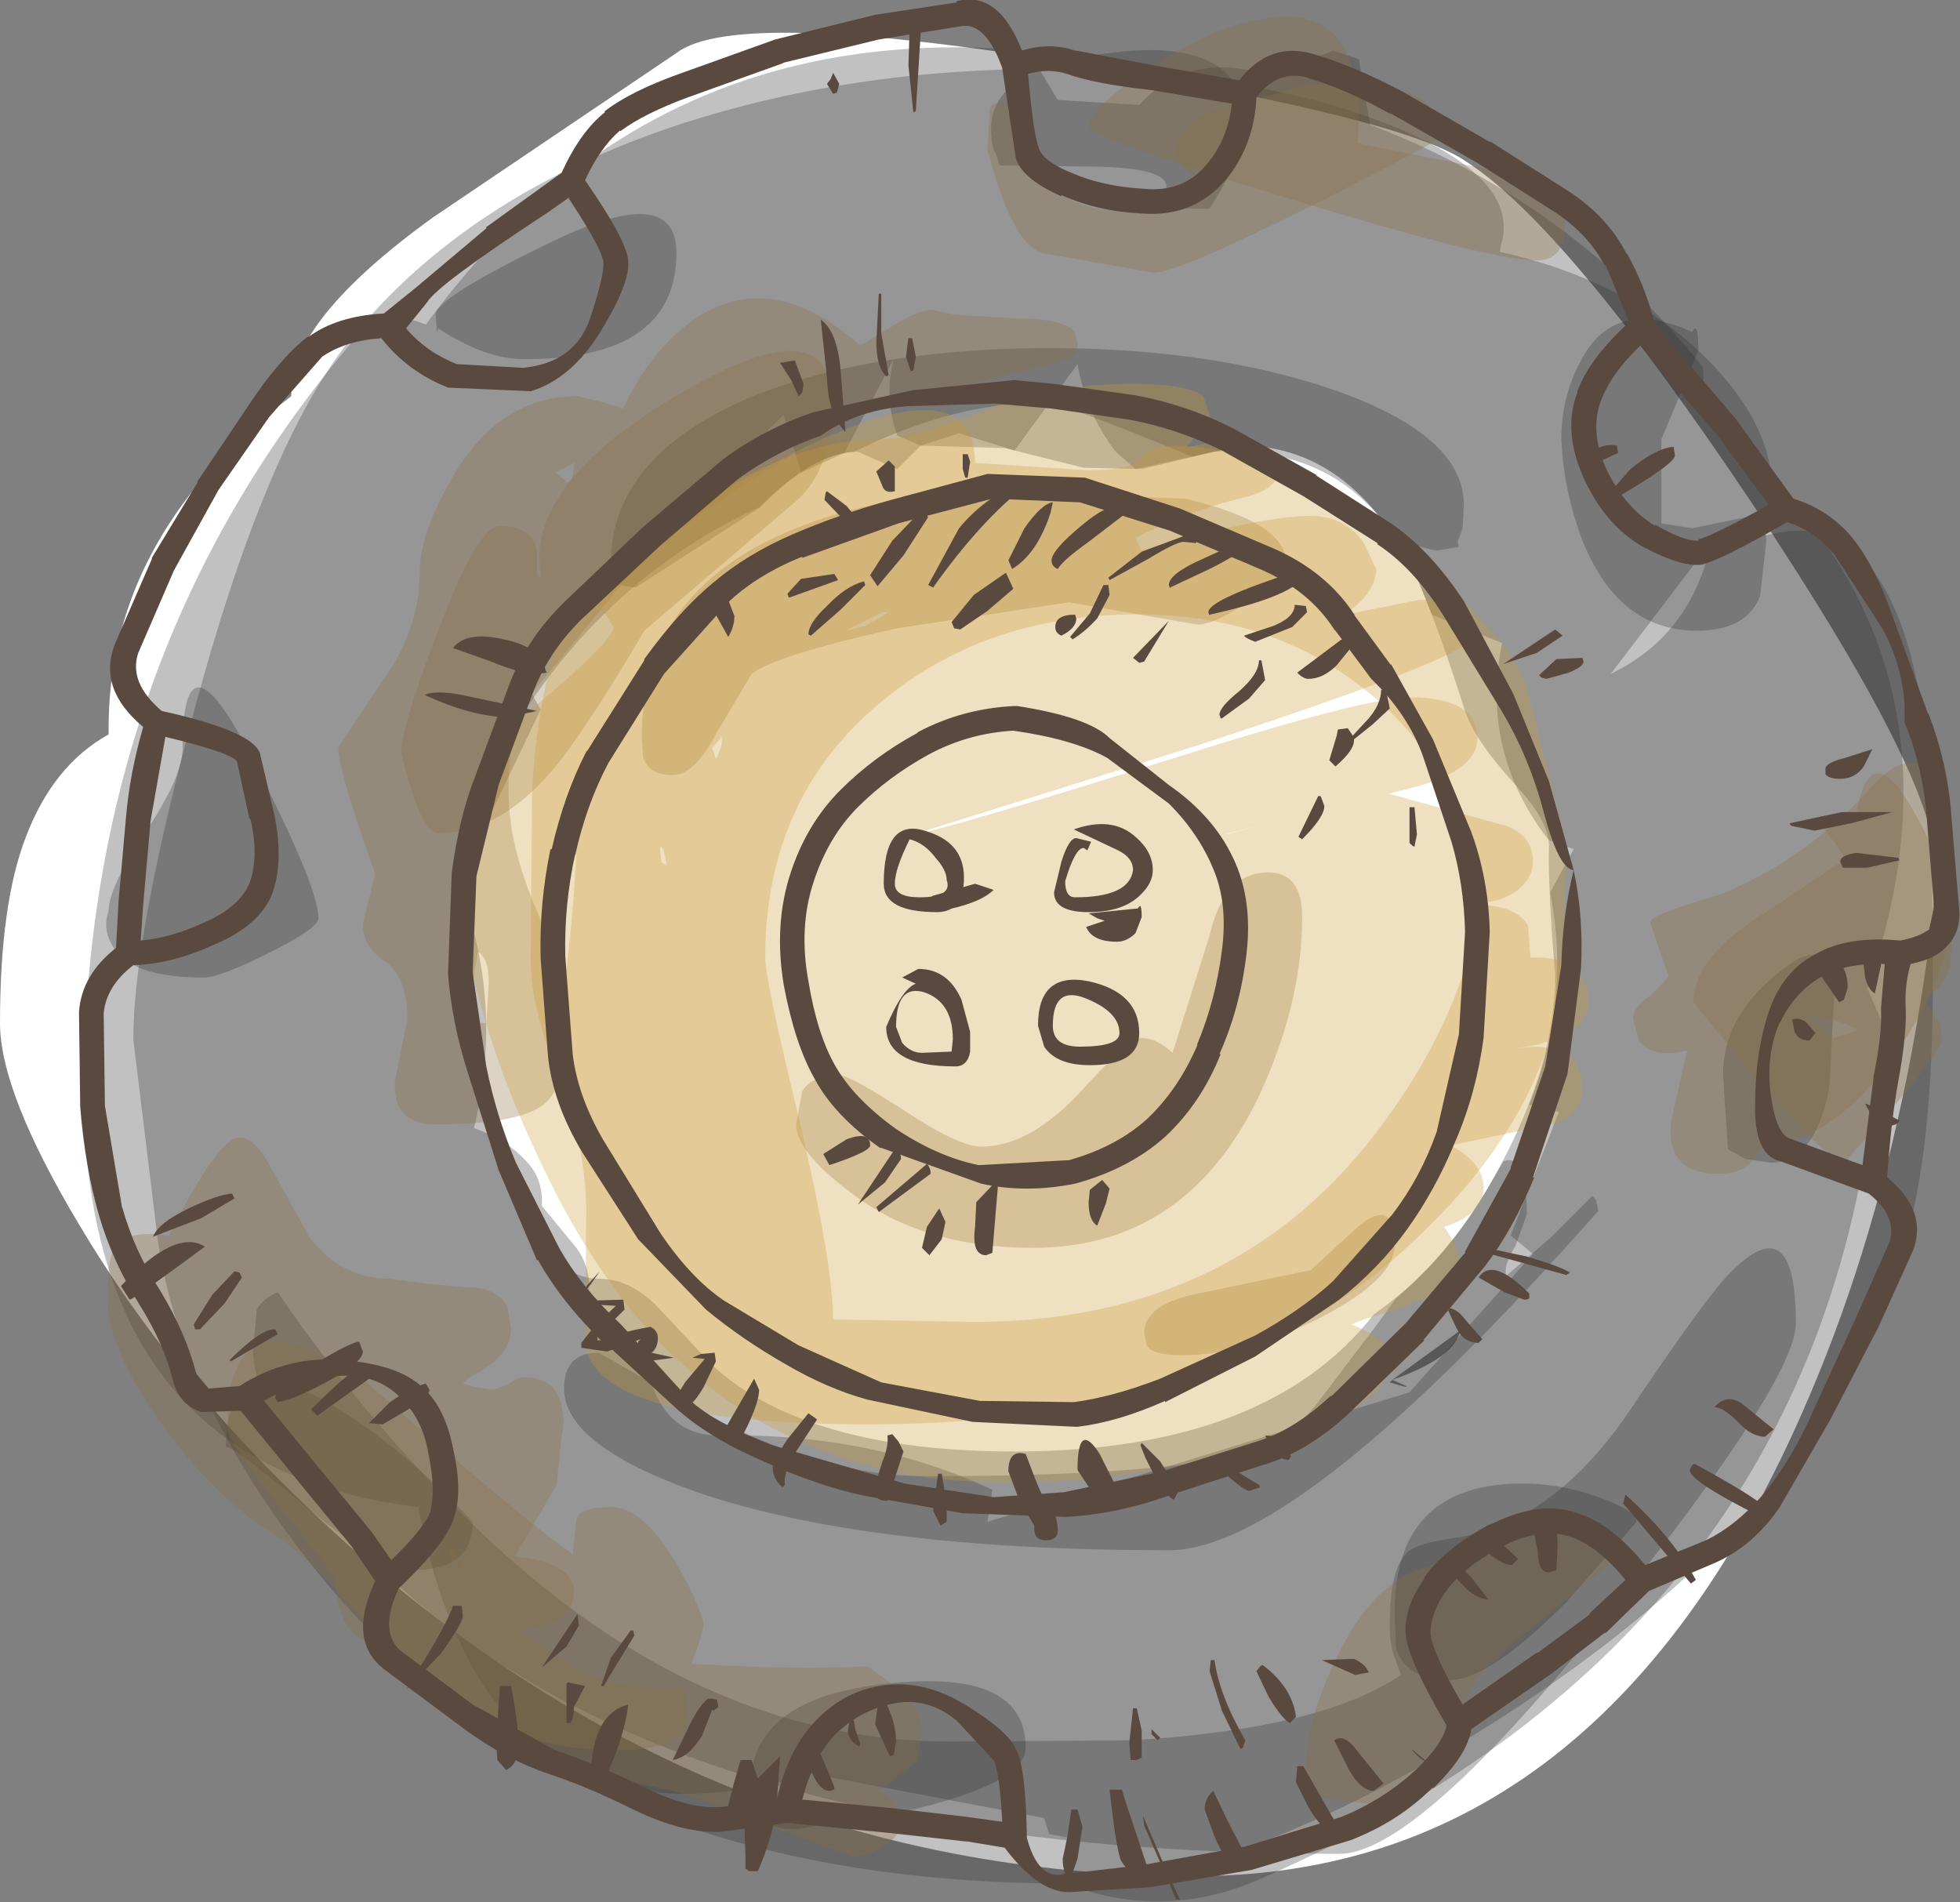 <?xml version="1.0" encoding="UTF-8" standalone="no"?>
<svg xmlns:xlink="http://www.w3.org/1999/xlink" height="77.05px" width="79.4px" xmlns="http://www.w3.org/2000/svg">
  <rect width="100%" height="100%" fill="#808080" stroke="none"/>
  <g transform="matrix(1.0, 0.0, 0.0, 1.0, 41.25, 38.3)">
    <path d="M18.15 -31.75 Q22.2 -29.15 29.7 -17.95 37.15 -6.8 37.15 -3.3 37.15 -0.85 36.2 4.3 34.75 11.95 32.05 18.25 23.8 37.7 7.15 37.7 -13.15 37.7 -28.7 22.85 -34.4 17.45 -38.05 11.3 -41.25 5.95 -41.25 3.15 -41.25 -1.7 -40.2 -4.4 -39.1 -7.3 -36.85 -8.55 L-36.85 -8.8 Q-36.85 -16.0 -30.55 -21.4 L-29.45 -22.25 -29.45 -22.4 Q-29.45 -25.35 -23.7 -29.5 L-13.85 -36.15 Q-11.45 -38.0 2.45 -35.7 15.65 -33.5 18.15 -31.75 M15.15 17.6 Q17.7 16.7 17.9 15.6 L15.15 17.6 15.05 17.7 Q16.35 18.1 15.15 17.6" fill="#ffffff" fill-rule="evenodd" stroke="none"/>
    <path d="M19.5 -28.1 Q24.9 -26.9 28.1 -23.55 31.4 -20.1 30.25 -16.6 35.3 -18.0 36.65 -9.35 37.05 -6.8 37.05 1.5 37.05 7.2 36.25 10.8 35.0 16.3 31.5 20.8 26.4 27.3 17.35 32.65 8.2 38.0 2.0 38.0 -18.5 38.0 -28.7 25.0 -33.85 18.5 -34.85 12.0 L-35.85 3.8 Q-35.85 -0.35 -33.4 -9.45 -30.5 -20.25 -27.1 -24.5 -22.35 -30.4 -13.75 -33.25 -6.4 -35.65 2.2 -35.5 9.95 -35.3 15.15 -33.2 20.4 -31.05 19.55 -28.35 L19.5 -28.1 M5.0 -19.3 L2.65 -19.35 -0.55 -20.15 -3.95 -20.25 -4.9 -19.3 -6.5 -20.0 Q-8.25 -20.0 -10.5 -17.75 -15.75 -15.35 -19.3 -10.5 -22.6 -6.0 -22.6 -2.35 -22.6 1.3 -21.5 6.25 -19.85 13.5 -17.0 13.5 -15.75 13.5 -14.65 14.6 L-12.4 17.0 Q-8.6 20.5 -0.15 20.5 10.05 20.5 14.4 14.95 17.05 13.1 18.95 9.95 21.75 5.2 21.75 1.2 21.45 -2.4 21.5 -4.05 21.5 -5.05 20.1 -6.55 18.5 -8.3 18.1 -9.5 16.55 -14.35 15.65 -15.85 13.15 -20.25 9.0 -20.25 L5.0 -19.3" fill="#333333" fill-opacity="0.302" fill-rule="evenodd" stroke="none"/>
    <path d="M-9.0 35.8 Q-10.35 35.8 -10.75 35.05 L-10.85 34.1 Q-10.85 30.45 -5.25 29.9 0.3 29.3 0.3 32.5 0.3 33.9 -4.25 35.0 L-9.0 35.8" fill="#333333" fill-opacity="0.302" fill-rule="evenodd" stroke="none"/>
    <path d="M25.05 23.35 L22.25 26.55 Q19.1 29.75 17.5 29.75 15.7 29.75 15.3 28.45 L15.25 27.0 Q15.25 21.95 20.15 21.8 21.85 21.75 23.5 22.35 25.05 22.9 25.05 23.35" fill="#333333" fill-opacity="0.302" fill-rule="evenodd" stroke="none"/>
    <path d="M33.05 2.1 L32.85 5.8 Q32.25 8.8 30.5 8.8 L29.45 8.65 28.75 8.25 28.55 5.25 Q28.55 2.9 30.8 1.1 33.05 -0.75 33.05 2.1" fill="#333333" fill-opacity="0.302" fill-rule="evenodd" stroke="none"/>
    <path d="M26.05 -20.5 L26.05 -17.1 27.3 -16.9 29.5 -17.35 30.1 -17.2 Q30.3 -17.15 30.3 -16.35 L30.05 -14.15 Q29.5 -12.75 27.5 -12.75 24.25 -12.75 22.8 -16.55 22.1 -18.45 22.0 -20.5 22.0 -22.25 22.8 -23.7 24.15 -26.3 27.3 -24.85 27.55 -25.35 27.55 -24.1 L26.05 -20.5" fill="#333333" fill-opacity="0.302" fill-rule="evenodd" stroke="none"/>
    <path d="M9.25 -33.05 Q9.25 -32.25 7.75 -29.85 L6.6 -29.85 Q6.0 -29.95 6.0 -30.75 6.0 -31.5 3.1 -31.55 L-0.75 -31.6 -0.9 -32.05 Q-1.1 -32.35 -1.1 -33.1 -1.1 -35.65 4.1 -36.2 9.25 -36.75 9.25 -33.05" fill="#333333" fill-opacity="0.302" fill-rule="evenodd" stroke="none"/>
    <path d="M-13.85 -28.05 Q-13.85 -23.75 -20.0 -23.75 -21.6 -23.75 -23.5 -25.0 L-23.55 -24.8 -23.6 -25.55 Q-23.6 -26.25 -18.7 -28.6 -13.85 -30.9 -13.85 -28.05" fill="#333333" fill-opacity="0.302" fill-rule="evenodd" stroke="none"/>
    <path d="M-28.35 -1.1 Q-28.35 -0.7 -30.35 0.3 -32.35 1.3 -33.0 1.3 -36.0 1.3 -36.7 0.0 -37.1 -0.65 -36.85 -1.4 -36.85 -2.35 -35.35 -4.6 -33.85 -6.85 -33.85 -8.0 -33.85 -13.05 -31.1 -7.7 -28.35 -2.4 -28.35 -1.1" fill="#333333" fill-opacity="0.302" fill-rule="evenodd" stroke="none"/>
    <path d="M-24.5 25.3 Q-25.8 25.3 -29.15 22.5 -32.1 20.05 -32.1 20.35 -32.1 15.75 -27.1 19.05 -24.6 20.7 -22.1 23.35 -22.1 25.3 -24.5 25.3" fill="#333333" fill-opacity="0.302" fill-rule="evenodd" stroke="none"/>
    <path d="M23.25 10.15 L23.4 10.3 23.5 10.75 Q11.35 24.5 6.1 24.5 -6.15 24.5 -13.0 22.15 -18.4 20.25 -18.4 17.95 -18.4 16.5 -17.0 16.5 L-12.6 19.0 Q-7.9 21.5 -3.75 21.5 7.35 21.5 10.15 20.2 11.35 19.6 12.3 18.3 L14.5 15.4 15.3 14.3 Q17.4 12.55 18.95 9.95 L19.65 8.75 Q20.6 8.35 20.6 10.9 L20.15 12.15 Q19.7 12.9 19.75 13.25 L19.75 13.4 21.55 11.85 23.25 10.15" fill="#333333" fill-opacity="0.302" fill-rule="evenodd" stroke="none"/>
    <path d="M31.5 15.3 Q31.5 17.6 24.0 27.0 16.15 36.8 13.0 36.8 -11.15 36.8 -23.25 27.5 -27.3 24.35 -29.45 20.6 -31.0 17.9 -31.0 16.35 L-30.9 15.35 -30.85 14.75 Q-30.6 14.3 -30.0 14.05 -26.45 19.25 -21.9 23.65 -12.95 32.25 -2.75 32.25 L4.55 32.2 Q12.3 31.75 15.5 29.55 L15.2 28.7 Q15.05 28.3 15.05 27.5 15.05 25.25 15.75 24.6 16.15 24.2 17.7 24.0 21.7 23.4 24.8 18.8 27.85 14.25 28.85 13.25 31.5 10.55 31.5 15.3" fill="#333333" fill-opacity="0.302" fill-rule="evenodd" stroke="none"/>
    <path d="M15.25 -16.5 Q12.8 -20.25 9.0 -20.25 L7.05 -19.8 Q1.75 -22.0 1.05 -22.0 -2.6 -22.0 -6.65 -20.0 -8.35 -19.9 -10.45 -17.75 L-15.5 -14.5 -16.2 -14.6 Q-16.5 -14.7 -16.5 -15.5 -16.5 -19.7 -11.1 -22.1 -6.4 -24.1 0.8 -24.2 7.6 -24.25 12.65 -22.55 18.05 -20.7 18.05 -17.85 L18.0 -16.9 17.8 -16.35 17.85 -16.15 17.0 -16.0 Q16.65 -16.0 15.25 -16.5" fill="#333333" fill-opacity="0.302" fill-rule="evenodd" stroke="none"/>
    <path d="M4.9 -34.05 Q6.7 -36.0 9.35 -35.45 L10.3 -35.25 12.75 -36.25 13.8 -35.9 14.25 -33.25 Q22.45 -30.1 27.75 -23.4 L27.75 -21.4 Q39.3 -12.35 34.4 1.75 L35.2 3.6 34.8 4.7 Q32.75 27.75 9.95 37.75 5.9 39.6 1.8 37.95 L2.1 36.15 1.25 36.0 1.05 35.35 -8.4 33.55 Q-21.55 37.45 -24.3 22.75 -38.3 21.1 -37.85 4.65 -37.4 -12.25 -26.9 -24.55 -25.75 -25.9 -24.0 -25.15 -14.9 -37.6 0.4 -36.25 L1.6 -34.25 4.9 -34.05 M16.75 -13.4 L16.2 -14.8 Q13.75 -20.35 7.9 -20.0 L4.75 -19.3 3.95 -20.0 Q2.75 -21.55 2.4 -23.55 L-0.15 -20.05 -2.4 -20.75 -3.95 -20.25 -4.9 -20.65 Q-5.45 -22.25 -5.05 -23.75 L-7.05 -19.95 -8.8 -19.15 -9.5 -21.5 -20.2 -11.1 -19.35 -9.55 -22.7 -2.55 Q-20.8 2.3 -22.05 7.4 -20.6 7.9 -19.75 8.95 -19.25 9.6 -19.3 10.55 L-17.9 12.25 Q-17.15 13.3 -17.5 14.5 -15.5 15.3 -15.0 17.25 -14.35 19.9 -12.05 19.85 -5.95 19.75 -1.05 22.05 L-1.25 23.35 15.85 18.1 20.85 12.5 19.95 11.75 21.9 6.75 20.7 6.45 Q22.4 2.25 21.55 -2.15 L22.5 -3.9 21.5 -4.25 Q18.7 -7.85 19.6 -12.25 L16.75 -13.4 M28.0 -16.25 L24.0 -11.0 Q26.9 -12.4 27.85 -15.5 L28.0 -16.25" fill="#333333" fill-opacity="0.302" fill-rule="evenodd" stroke="none"/>
    <path d="M-25.0 -7.8 Q-25.0 -8.85 -23.5 -12.75 -21.9 -17.0 -21.0 -17.0 -19.75 -17.0 -19.5 -16.05 L-19.5 -15.0 -19.4 -14.9 Q-19.3 -14.95 -19.35 -15.1 L-19.4 -15.7 Q-19.4 -19.1 -13.45 -22.5 -7.55 -25.9 -7.55 -22.0 -7.55 -19.25 -9.0 -18.0 L-15.15 -12.75 Q-16.75 -10.0 -18.1 -8.1 -20.6 -4.55 -23.5 -4.55 -24.2 -4.55 -25.0 -7.8" fill="#8d6d3f" fill-opacity="0.302" fill-rule="evenodd" stroke="none"/>
    <path d="M2.4 -24.4 Q2.4 -23.75 1.6 -23.6 L-2.3 -22.65 -4.8 -21.85 -5.95 -21.75 Q-13.9 -17.35 -16.25 -14.4 L-19.8 -10.1 Q-20.65 -8.85 -20.65 -6.25 -20.65 -4.05 -19.5 -1.4 -18.4 1.3 -18.4 4.05 -18.4 5.85 -19.3 6.5 -20.4 7.25 -23.6 7.25 -25.35 7.25 -25.25 5.5 L-24.75 3.0 Q-24.75 1.25 -25.65 0.65 -26.55 0.05 -26.55 -0.85 L-26.3 -1.9 -26.05 -2.9 Q-27.55 -7.1 -27.55 -8.0 L-25.9 -10.5 Q-24.25 -12.7 -24.25 -15.1 -24.25 -16.7 -22.9 -19.0 -21.0 -22.25 -17.85 -22.25 L-16.8 -22.0 -16.0 -21.75 Q-14.95 -24.05 -13.15 -25.35 -10.0 -27.5 -6.4 -24.3 L-5.0 -25.15 Q-4.0 -25.75 -3.5 -25.75 L-2.55 -25.55 -0.1 -25.4 Q1.75 -25.4 2.25 -24.9 L2.4 -24.4 M-18.75 -19.15 L-18.25 -18.75 Q-18.0 -18.85 -18.0 -19.5 L-18.0 -19.55 -18.75 -19.15 M-21.9 0.25 L-22.15 1.9 -22.05 3.1 -21.55 3.15 -21.45 1.5 Q-21.45 0.5 -21.9 0.25" fill="#8d6d3f" fill-opacity="0.302" fill-rule="evenodd" stroke="none"/>
    <path d="M28.4 -2.05 Q31.9 -3.45 34.65 -6.5 36.6 -8.6 37.45 -5.8 37.9 -4.25 37.9 -2.15 37.9 1.1 35.45 4.5 32.95 8.0 30.35 8.0 L29.8 8.65 Q29.35 9.25 28.35 9.25 26.2 9.25 26.45 7.1 L27.1 4.25 Q25.7 4.6 25.15 3.85 L24.9 2.95 Q24.9 2.5 25.65 2.0 L26.35 1.25 26.0 0.25 25.6 -0.95 Q25.6 -1.25 28.4 -2.05" fill="#8d6d3f" fill-opacity="0.302" fill-rule="evenodd" stroke="none"/>
    <path d="M33.5 -3.5 L33.15 -4.05 32.5 -4.9 32.5 -5.25 33.9 -5.0 Q34.4 -8.6 36.15 -5.65 37.85 -2.75 37.85 -0.5 L37.75 0.8 Q37.5 1.9 36.6 2.1 L37.35 3.15 37.4 3.9 Q37.4 4.4 33.5 8.75 32.8 8.75 30.0 5.55 L27.35 2.3 Q27.35 0.4 30.45 -1.45 L33.5 -3.5 M33.0 3.75 L33.85 3.5 34.0 3.4 Q33.0 2.9 31.9 2.85 L33.0 3.75" fill="#8d6d3f" fill-opacity="0.302" fill-rule="evenodd" stroke="none"/>
    <path d="M-22.4 25.5 L-23.05 24.7 -23.05 24.4 -22.9 24.4 -22.4 25.5" fill="#8d6d3f" fill-opacity="0.302" fill-rule="evenodd" stroke="none"/>
    <path d="M-18.7 21.85 L-20.3 24.6 -20.4 24.75 Q-18.0 25.0 -18.0 26.2 -18.0 27.5 -20.25 27.75 L-17.9 29.3 Q-16.1 30.25 -13.5 30.1 L-13.4 31.2 Q-13.4 32.6 -16.25 32.6 -21.25 32.6 -24.75 29.2 L-27.4 26.35 Q-28.95 24.65 -30.15 23.85 -32.65 22.3 -34.8 19.25 -36.9 16.25 -36.9 14.35 -36.9 12.65 -36.6 12.25 -36.15 11.5 -34.4 11.75 -32.7 8.35 -31.8 7.85 -31.1 7.5 -30.3 8.95 L-28.7 11.85 Q-27.4 13.5 -25.5 13.5 L-23.95 13.7 -22.35 13.85 Q-21.1 13.85 -20.7 14.65 L-20.55 15.5 Q-20.55 16.7 -22.25 17.5 L-22.5 17.75 -21.95 17.9 -21.25 18.0 -20.6 17.75 Q-20.3 17.5 -20.0 17.5 -18.75 17.5 -18.5 18.65 -18.35 19.25 -18.5 19.9 L-18.7 21.85" fill="#8d6d3f" fill-opacity="0.302" fill-rule="evenodd" stroke="none"/>
    <path d="M-17.9 23.25 Q-17.75 22.75 -16.5 22.75 -15.2 22.75 -13.85 25.05 -13.15 26.2 -12.75 27.4 -12.75 27.9 -13.25 29.1 -9.0 29.35 -6.1 29.2 L-5.0 30.0 Q-3.9 30.85 -3.9 31.9 L-4.1 33.05 -5.65 34.25 Q-4.9 34.45 -4.75 35.5 -4.75 36.05 -5.45 36.5 -6.1 36.9 -6.75 36.9 L-10.0 35.7 Q-13.1 34.45 -14.0 34.25 L-18.7 33.25 Q-21.05 32.65 -21.5 32.1 -23.7 29.35 -26.25 28.3 -27.65 27.75 -27.65 25.6 L-29.85 22.8 Q-32.05 20.1 -32.05 19.5 -32.05 13.7 -26.4 17.7 -19.85 23.45 -18.05 24.65 L-17.9 23.25" fill="#8d6d3f" fill-opacity="0.302" fill-rule="evenodd" stroke="none"/>
    <path d="M23.85 24.25 L24.1 24.95 21.6 27.0 Q18.95 29.1 18.4 30.0 L17.15 32.65 Q15.95 34.85 14.75 34.85 L12.1 34.5 Q11.65 34.2 11.65 33.35 11.65 31.35 13.0 28.65 14.8 25.0 17.75 25.0 L19.35 24.25 Q21.1 23.5 22.0 23.5 23.35 23.5 23.85 24.25" fill="#8d6d3f" fill-opacity="0.302" fill-rule="evenodd" stroke="none"/>
    <path d="M1.25 -28.0 Q-0.15 -28.0 -1.25 -32.25 L-1.15 -33.9 Q-1.1 -34.15 -0.5 -34.15 0.65 -34.15 0.15 -32.65 L2.0 -30.3 Q2.75 -29.75 4.8 -29.75 5.35 -29.75 6.25 -30.3 L7.25 -31.0 Q6.4 -31.8 6.4 -32.2 6.4 -33.2 8.0 -33.85 L11.5 -34.8 Q17.1 -35.4 17.1 -32.75 17.1 -32.6 11.85 -29.95 6.45 -27.25 5.5 -27.25 L1.25 -28.0" fill="#8d6d3f" fill-opacity="0.302" fill-rule="evenodd" stroke="none"/>
    <path d="M20.5 -31.15 Q22.15 -30.7 22.15 -29.2 22.15 -27.75 21.0 -27.75 19.15 -27.75 11.0 -30.25 2.85 -32.7 2.85 -33.2 2.85 -33.75 4.65 -35.1 6.65 -36.55 8.6 -37.2 14.25 -39.1 13.75 -32.5 L20.5 -31.15" fill="#8d6d3f" fill-opacity="0.302" fill-rule="evenodd" stroke="none"/>
    <path d="M9.5 -14.1 Q8.05 -13.0 7.25 -13.0 L2.05 -13.9 -4.9 -12.85 Q-9.85 -11.75 -10.8 -11.0 L-12.2 -8.65 Q-13.1 -6.9 -14.0 -6.9 -15.0 -6.9 -15.2 -7.65 L-15.25 -8.45 Q-15.25 -17.05 -2.2 -18.45 L6.75 -18.1 Q10.85 -17.15 10.85 -15.5 10.85 -15.1 9.5 -14.1" fill="#8d6d3f" fill-opacity="0.302" fill-rule="evenodd" stroke="none"/>
    <path d="M12.3 15.05 Q9.25 16.6 6.6 16.6 5.45 16.6 5.2 16.2 L5.1 15.7 Q5.1 14.6 7.05 14.15 L11.85 13.15 13.75 11.4 Q15.25 10.15 15.25 12.15 15.25 13.5 12.3 15.05" fill="#8d6d3f" fill-opacity="0.302" fill-rule="evenodd" stroke="none"/>
    <path d="M11.5 -1.15 Q11.5 2.35 9.75 6.1 6.8 12.25 0.6 12.25 -3.9 12.25 -6.8 10.0 -9.0 8.35 -9.0 7.25 L-8.75 5.9 Q-8.35 5.25 -7.25 5.25 -6.85 5.25 -4.6 6.7 -2.4 8.15 -1.5 8.15 0.45 8.15 2.5 5.95 4.5 3.75 5.0 3.75 5.6 3.75 6.25 4.35 L7.75 -0.4 Q8.3 -2.8 9.9 -2.95 11.5 -3.1 11.5 -1.15" fill="#8d6d3f" fill-opacity="0.302" fill-rule="evenodd" stroke="none"/>
    <path d="M14.0 -16.3 L14.5 -15.25 Q14.5 -14.35 13.35 -13.5 L13.25 -13.4 16.25 -14.0 Q18.3 -14.0 18.25 -12.4 18.25 -11.7 7.25 -8.1 L-4.55 -4.4 Q-2.4 -4.85 6.5 -7.65 14.1 -10.05 15.85 -10.05 18.6 -10.05 18.6 -8.4 18.6 -6.95 15.4 -6.25 L15.0 -6.15 19.75 -4.85 Q20.85 -4.45 20.85 -3.4 20.85 -2.8 20.3 -2.3 19.6 -1.7 18.5 -1.75 L18.25 -1.65 Q20.15 -1.7 20.65 -0.8 L20.75 0.5 Q22.0 0.4 22.65 1.1 23.1 1.6 23.1 2.3 23.1 3.95 19.4 4.25 L20.85 4.1 Q22.85 4.1 22.85 5.8 22.85 7.1 21.1 7.35 L17.5 8.1 Q18.85 8.8 18.85 9.8 18.85 10.9 17.25 11.4 17.85 12.25 17.85 12.7 17.85 13.45 17.3 13.85 16.55 14.4 14.0 15.15 L13.5 15.35 Q14.6 15.8 14.85 16.25 L15.0 17.0 Q15.0 18.7 9.85 20.25 4.8 21.75 -0.6 21.75 -13.0 21.75 -19.0 9.5 -22.65 2.15 -22.65 -3.65 -22.65 -7.1 -19.5 -9.75 -16.4 -12.35 -16.4 -12.9 L-16.7 -13.4 Q-17.0 -13.6 -17.0 -13.95 -17.0 -15.25 -13.2 -17.75 -9.0 -20.5 -5.65 -20.5 -4.2 -20.5 -1.55 -21.6 1.1 -22.75 4.6 -22.75 6.85 -22.75 7.5 -22.25 L7.75 -21.5 Q7.75 -21.15 6.75 -20.15 10.5 -21.1 10.5 -19.15 10.5 -18.5 9.15 -18.15 6.7 -17.55 4.75 -16.5 L5.0 -16.0 Q9.8 -17.4 11.85 -17.4 13.25 -17.4 14.0 -16.3 M8.6 -4.55 L8.35 -4.5 9.9 -4.9 8.6 -4.55 M-5.25 -13.5 L-5.5 -13.5 -7.0 -12.75 -6.2 -12.95 -5.25 -13.5 M-19.05 -0.15 L-18.5 2.25 Q-18.1 -0.05 -17.9 -3.75 L-19.05 -0.15 M-3.5 18.5 L-3.55 18.4 -4.9 18.6 -3.5 18.5" fill="#cc9933" fill-opacity="0.302" fill-rule="evenodd" stroke="none"/>
    <path d="M5.0 -19.75 Q5.35 -20.25 6.35 -20.25 10.05 -20.25 15.25 -16.3 20.05 -12.6 20.65 -10.25 L22.2 -4.1 22.1 0.0 Q22.1 6.25 16.1 11.9 8.2 19.4 -6.0 19.4 -17.65 19.4 -17.55 15.85 L-17.5 10.75 Q-17.5 8.25 -18.6 5.4 -19.75 2.5 -19.75 0.65 L-19.7 -6.15 Q-19.5 -10.1 -18.5 -12.75 -17.45 -15.6 -9.8 -19.6 -1.9 -23.75 -1.75 -19.65 L-1.75 -19.55 2.8 -19.25 Q4.65 -19.25 5.0 -19.75 M14.0 -10.4 Q9.95 -13.6 4.15 -13.4 -1.7 -13.2 -5.75 -9.7 -10.25 -5.85 -10.25 0.5 -10.25 1.4 -8.85 7.15 -7.5 12.95 -7.5 15.15 L-1.8 15.25 Q8.85 15.25 14.75 7.25 17.7 3.25 18.5 -0.65 18.5 -6.9 14.0 -10.4 M-12.05 -8.5 L-12.05 -8.4 -12.4 -8.0 -12.25 -7.55 Q-11.9 -8.2 -12.05 -8.5 M-14.45 -3.35 Q-14.3 -3.3 -14.3 -3.25 L-14.25 -3.25 Q-14.35 -4.0 -14.5 -4.0 L-14.5 -3.75 -14.45 -3.35" fill="#cc9933" fill-opacity="0.302" fill-rule="evenodd" stroke="none"/>
    <path d="M-8.75 34.6 L-5.1 34.95 -2.1 35.3 -0.65 35.5 Q-0.75 33.5 -1.0 33.0 L-2.5 31.4 Q-3.65 30.45 -5.0 30.7 -6.4 30.95 -7.45 32.0 -8.3 32.9 -8.75 34.6 M-28.3 21.2 L-26.2 23.75 -25.4 24.9 Q-24.05 23.6 -23.8 22.9 L-23.8 22.85 Q-23.6 22.0 -23.9 20.55 -24.15 19.1 -25.15 18.2 -26.15 17.3 -27.65 17.45 -29.05 17.6 -30.55 18.45 L-28.3 21.2 M-31.65 -7.45 Q-31.85 -7.8 -34.55 -8.45 L-35.15 -5.05 -35.45 -1.65 -35.55 -0.2 Q-34.35 -0.3 -33.05 -0.9 -31.6 -1.5 -31.15 -2.5 -30.75 -3.6 -31.1 -5.1 L-31.15 -5.15 -31.65 -7.45 M-18.2 -30.3 L-19.05 -29.7 Q-23.55 -26.75 -23.95 -26.05 L-24.8 -25.0 Q-24.0 -24.05 -22.75 -23.55 L-20.05 -23.4 Q-18.05 -23.6 -17.4 -25.25 -16.8 -27.0 -16.8 -27.65 -16.85 -28.2 -18.2 -30.25 L-18.2 -30.3 M16.7 27.9 Q16.8 28.7 18.0 30.75 L21.0 28.65 21.05 28.65 23.15 27.1 23.15 27.05 24.6 25.7 Q23.45 24.3 22.35 23.95 21.15 23.55 19.6 24.35 18.0 25.2 17.3 26.2 16.7 27.05 16.7 27.85 L16.7 27.9 M30.85 3.1 Q30.25 4.5 30.5 6.15 30.7 7.55 31.2 7.8 L34.2 8.9 34.65 5.35 34.65 5.3 Q35.0 3.6 34.95 2.55 L35.1 0.75 Q33.65 0.7 32.65 1.2 31.45 1.85 30.85 3.15 L30.85 3.1 M28.3 -20.7 L26.25 -23.05 25.2 -24.3 Q24.0 -23.15 23.6 -22.05 23.15 -20.85 23.8 -19.35 24.55 -17.75 25.8 -17.0 L25.8 -17.05 Q27.0 -16.35 27.55 -16.4 L27.55 -16.45 Q28.15 -16.6 30.4 -17.85 L28.3 -20.7 M6.1 -5.75 L3.6 -7.6 Q2.25 -8.35 -0.2 -8.7 -2.0 -8.6 -3.6 -7.75 -5.25 -6.85 -6.5 -5.6 -7.7 -4.4 -8.3 -2.55 -8.9 -0.7 -8.5 1.45 -8.15 3.6 -7.4 4.9 -6.65 6.2 -5.0 7.4 -3.3 8.55 -1.6 8.9 L2.0 8.7 2.05 8.7 Q4.0 8.15 5.25 7.0 6.5 5.8 7.25 4.05 L7.25 4.0 Q8.0 2.2 8.25 0.2 8.5 -1.7 7.9 -3.1 7.3 -4.55 6.1 -5.75 M3.7 -8.4 L6.1 -6.5 Q7.9 -5.25 8.7 -3.55 9.5 -1.9 9.25 0.3 9.0 2.5 8.15 4.4 L8.2 4.4 Q7.4 6.4 5.95 7.75 4.5 9.05 2.3 9.65 0.3 10.05 -1.5 9.65 L-5.55 8.2 -5.6 8.2 Q-7.45 6.9 -8.25 5.4 -9.05 4.0 -9.5 1.6 -9.9 -0.8 -9.25 -2.85 -8.6 -4.9 -7.2 -6.3 -5.85 -7.65 -4.1 -8.6 L-4.05 -8.65 Q-2.25 -9.6 -0.15 -9.7 L-0.05 -9.7 Q2.85 -9.25 3.7 -8.4 M12.85 -12.75 L12.8 -12.8 Q11.8 -14.35 9.9 -15.2 L6.15 -16.8 2.5 -17.95 -1.05 -18.1 -4.85 -17.1 -8.75 -15.7 -8.75 -15.75 Q-10.5 -15.05 -11.7 -13.95 L-14.35 -11.0 -16.6 -7.4 Q-17.5 -5.7 -17.95 -3.65 L-17.95 -3.7 Q-18.4 -1.65 -18.35 0.45 L-18.05 4.4 Q-17.85 6.1 -16.8 7.9 L-14.5 11.65 Q-13.25 13.5 -11.9 14.4 L-8.9 16.2 -5.55 17.7 -1.55 18.45 2.25 18.5 Q3.8 18.3 5.75 17.55 L9.6 15.8 Q11.5 14.75 12.75 13.6 L15.15 10.9 Q16.3 9.4 16.95 7.55 L17.85 3.6 18.1 -0.55 Q18.05 -2.5 17.55 -4.2 L16.4 -7.65 Q15.8 -9.35 14.3 -10.8 L12.85 -12.75 M13.65 -13.35 L13.6 -13.4 15.1 -11.35 15.1 -11.4 16.8 -8.35 18.35 -4.6 Q19.05 -2.7 19.1 -0.55 L18.85 3.75 Q18.55 6.0 17.7 7.95 16.9 9.9 15.75 11.5 14.6 13.1 13.0 14.35 L9.6 16.65 5.95 18.5 5.95 18.45 Q4.05 19.3 2.4 19.5 L2.35 19.5 -1.85 19.3 -6.1 18.4 Q-7.75 17.95 -9.45 16.95 -11.2 15.95 -12.65 14.75 L-15.4 11.9 -17.65 8.4 Q-18.85 6.4 -19.05 4.5 L-19.35 0.5 -19.35 0.45 Q-19.4 -1.75 -18.95 -3.9 L-18.9 -3.9 Q-18.4 -6.1 -17.5 -7.85 L-17.45 -7.9 -15.15 -11.55 -15.15 -11.6 Q-13.7 -13.6 -12.35 -14.7 -11.0 -15.85 -9.15 -16.65 -7.3 -17.45 -5.15 -18.05 L-1.25 -19.1 -1.2 -19.1 2.7 -18.95 6.55 -17.7 10.3 -16.1 Q12.5 -15.15 13.65 -13.35 M12.1 -19.05 L12.05 -19.05 15.1 -17.1 Q16.7 -16.0 18.05 -13.95 L20.05 -10.2 21.5 -6.65 22.5 -3.05 Q21.9 -3.1 21.3 -5.35 20.7 -7.65 19.55 -9.55 L17.2 -13.4 Q16.0 -15.3 14.55 -16.25 L14.55 -16.3 11.55 -18.2 8.25 -20.05 Q6.4 -20.95 4.5 -21.3 L1.35 -21.75 -0.95 -21.95 -4.35 -21.85 Q-6.45 -21.75 -8.0 -20.65 -9.75 -20.05 -11.35 -18.9 L-14.5 -16.2 -17.65 -13.25 Q-19.1 -11.85 -19.75 -10.0 L-21.05 -6.5 -21.95 -2.8 -22.1 1.05 -22.1 1.1 -21.55 4.9 Q-21.15 6.9 -20.35 8.8 L-18.6 12.25 Q-17.7 13.85 -16.1 15.35 L-13.6 18.1 Q-12.7 19.2 -9.95 20.25 L-4.6 21.8 -1.0 22.35 1.85 22.15 5.85 21.3 9.65 20.1 Q11.15 19.65 12.65 18.25 L12.7 18.25 15.7 15.3 18.1 12.45 18.1 12.4 19.95 9.05 19.95 9.0 21.35 4.9 22.0 0.8 Q22.05 -1.25 22.5 -3.05 22.9 -1.2 22.8 0.9 L22.25 5.2 20.85 9.4 20.9 9.4 Q20.05 11.5 18.9 13.0 L16.4 16.0 16.45 16.0 13.35 19.0 Q11.65 20.55 9.9 21.05 L6.2 22.25 Q4.0 23.05 1.9 23.15 L-2.25 23.0 -6.2 22.3 Q-8.1 21.9 -10.2 20.95 -12.35 20.05 -13.75 18.85 L-16.8 16.05 -16.8 16.1 Q-18.5 14.45 -19.45 12.75 L-19.5 12.75 -21.05 9.1 -22.3 5.15 Q-22.95 3.1 -23.1 1.15 L-22.95 -2.95 Q-22.65 -5.2 -22.0 -6.85 L-20.7 -10.35 Q-20.0 -12.35 -18.35 -13.95 L-15.2 -16.95 -11.95 -19.7 Q-10.25 -20.95 -8.3 -21.6 L-4.25 -22.5 -4.2 -22.5 -0.2 -22.9 -0.15 -22.9 1.45 -22.75 4.65 -22.3 Q6.7 -21.95 8.7 -20.95 L12.1 -19.05 M7.6 -31.6 Q8.5 -32.65 8.65 -34.1 L5.4 -34.65 Q3.1 -34.9 2.0 -35.3 1.2 -35.55 0.4 -35.3 0.6 -32.9 0.85 -32.25 1.05 -31.75 2.15 -31.3 3.4 -30.75 5.1 -30.65 6.65 -30.5 7.6 -31.6 M24.65 -28.0 L24.65 -28.05 Q25.4 -26.7 25.75 -25.3 L25.8 -25.25 26.95 -23.75 27.0 -23.75 29.05 -21.35 31.4 -18.1 Q32.85 -17.65 33.8 -16.5 34.75 -15.3 35.45 -13.25 L36.85 -9.4 36.85 -9.45 Q37.65 -7.4 37.8 -5.25 L38.1 -1.65 Q38.25 -0.6 37.6 0.05 37.15 0.55 36.15 0.75 35.9 1.6 35.95 2.5 36.0 3.6 35.65 5.5 35.35 7.15 35.2 9.4 36.85 10.75 36.25 12.35 L34.85 15.45 32.9 19.2 30.85 22.75 Q29.8 24.3 28.25 25.0 L25.55 26.15 23.8 27.85 23.75 27.85 21.6 29.5 18.35 31.75 Q18.2 32.8 16.8 34.15 L16.8 34.1 Q15.4 35.5 13.45 36.25 L9.45 37.45 5.35 38.15 2.05 38.35 Q0.8 38.35 -0.55 36.55 L-2.05 36.3 -2.1 36.3 -5.25 35.95 -9.3 35.55 -9.4 35.55 -12.0 35.9 Q-13.55 36.0 -15.6 35.0 -17.5 34.05 -19.2 33.5 -21.0 32.85 -22.7 31.55 L-25.65 29.35 Q-27.2 28.2 -26.05 25.75 L-27.0 24.35 -29.05 21.85 -31.5 18.85 -33.1 18.9 Q-34.0 18.6 -34.25 17.6 -34.6 16.15 -35.6 14.55 -36.7 12.8 -37.25 10.9 -37.8 9.0 -38.0 6.55 L-38.05 2.7 Q-37.95 1.2 -36.55 0.1 L-36.45 -1.75 -36.15 -5.15 Q-36.0 -6.95 -35.45 -8.85 -37.3 -10.4 -36.6 -12.2 L-35.1 -15.65 -35.1 -15.7 -33.25 -18.75 -33.25 -18.8 -31.2 -21.85 Q-29.95 -23.75 -28.8 -24.65 L-28.75 -24.65 Q-27.6 -25.5 -25.7 -25.6 L-24.4 -26.65 -21.55 -29.05 -21.55 -29.1 -18.5 -31.3 Q-17.75 -32.95 -16.75 -33.75 L-16.75 -33.8 Q-15.7 -34.6 -13.75 -35.3 L-9.85 -36.7 -5.8 -37.7 -2.5 -38.2 -2.5 -38.25 Q-0.8 -38.7 0.15 -36.25 1.25 -36.6 2.3 -36.25 L2.35 -36.25 5.5 -35.65 8.95 -35.05 Q10.2 -36.65 12.0 -36.1 13.65 -35.6 15.55 -34.6 L19.1 -32.55 19.15 -32.55 22.3 -30.55 Q23.9 -29.5 24.65 -28.0 M23.75 -27.55 Q23.1 -28.8 21.75 -29.7 L18.6 -31.7 15.1 -33.7 15.05 -33.7 Q13.25 -34.7 11.7 -35.15 L11.75 -35.15 Q10.5 -35.5 9.65 -34.35 9.55 -32.35 8.35 -30.95 7.05 -29.5 5.05 -29.65 L5.0 -29.65 Q3.15 -29.75 1.75 -30.4 L1.75 -30.35 Q0.15 -31.05 -0.1 -31.9 L-0.65 -35.55 Q-1.3 -37.35 -2.25 -37.25 L-5.65 -36.7 -9.55 -35.75 -9.5 -35.75 -13.4 -34.35 Q-15.15 -33.7 -16.1 -33.0 L-16.15 -33.0 Q-16.95 -32.3 -17.55 -31.0 -15.75 -28.4 -15.8 -27.65 -15.75 -26.8 -16.9 -24.9 -18.1 -22.95 -19.75 -22.45 L-19.7 -22.45 -23.15 -22.6 -23.1 -22.6 Q-24.75 -23.25 -25.8 -24.6 -27.25 -24.5 -28.2 -23.85 L-30.35 -21.4 -32.4 -18.45 -34.2 -15.2 -35.65 -11.85 Q-36.05 -10.65 -34.7 -9.5 -30.85 -8.65 -30.7 -7.7 L-30.15 -5.35 Q-29.75 -3.5 -30.2 -2.15 -30.7 -0.8 -32.65 0.0 -34.3 0.75 -35.85 0.8 -36.95 1.65 -37.05 2.75 L-37.0 6.5 -36.3 10.65 -36.3 10.6 Q-35.8 12.4 -34.75 14.0 -33.7 15.75 -33.3 17.35 L-32.8 17.95 -31.55 17.85 Q-29.6 16.6 -27.4 16.8 -25.25 16.95 -24.25 17.8 -23.25 18.6 -22.9 20.35 -22.5 22.1 -22.85 23.15 -23.15 24.2 -25.1 26.05 -25.9 27.75 -25.05 28.55 L-22.1 30.75 -18.85 32.55 -18.9 32.55 Q-17.1 33.15 -15.15 34.1 -13.35 35.0 -12.05 34.9 L-9.8 34.65 Q-9.3 32.45 -8.1 31.3 -6.9 30.1 -5.25 29.95 -3.65 29.8 -2.0 30.85 -0.4 31.85 -0.1 32.55 0.3 33.2 0.35 36.15 0.75 37.65 1.6 37.65 L5.05 37.25 9.2 36.5 13.1 35.3 Q14.8 34.6 16.1 33.4 17.2 32.35 17.35 31.6 15.8 28.95 15.7 27.95 15.6 26.85 16.45 25.65 L16.45 25.6 Q17.25 24.45 19.1 23.45 L19.15 23.45 Q21.15 22.45 22.65 23.0 24.0 23.4 25.4 25.1 L27.85 24.1 Q29.1 23.5 30.25 22.15 31.35 20.8 32.25 18.75 L33.95 15.05 35.3 12.0 Q35.6 10.95 34.45 10.05 L30.9 8.75 Q29.8 8.5 29.85 6.45 29.85 4.35 30.4 2.7 30.95 1.05 32.3 0.35 33.6 -0.4 35.7 -0.2 L35.75 -0.2 Q36.5 -0.35 36.9 -0.65 L37.1 -1.55 36.8 -5.2 Q36.65 -7.2 35.9 -9.05 36.0 -11.0 35.0 -12.85 L33.05 -15.85 33.0 -15.9 Q32.25 -16.8 31.15 -17.15 28.45 -15.6 27.75 -15.45 L27.8 -15.45 Q27.0 -15.25 25.3 -16.15 23.75 -17.05 22.9 -18.95 22.05 -20.85 22.65 -22.4 L22.65 -22.45 Q23.15 -23.8 24.75 -25.25 L23.8 -27.55 23.75 -27.55" fill="#5a493f" fill-rule="evenodd" stroke="none"/>
    <path d="M11.7 -13.5 L11.1 -12.9 9.6 -12.3 Q9.2 -12.45 9.15 -12.55 L10.35 -12.95 Q11.2 -13.3 11.2 -13.8 L11.65 -13.75 11.7 -13.5 M11.55 -14.9 Q10.95 -14.1 7.75 -13.4 L7.75 -13.35 7.7 -13.5 Q7.7 -14.0 11.25 -15.15 L11.55 -14.9 M0.35 -18.65 Q-1.45 -17.3 -3.45 -14.5 L-3.65 -14.6 -2.4 -16.9 Q-1.25 -18.3 0.65 -19.0 L0.7 -18.8 0.55 -18.25 Q0.35 -18.25 0.35 -18.6 L0.35 -18.65 M2.85 -16.35 Q1.8 -15.6 1.6 -15.25 1.35 -15.35 1.35 -15.6 1.35 -16.0 2.55 -17.0 3.8 -18.05 4.25 -17.7 L4.35 -17.5 2.85 -16.35 M1.4 -17.95 L1.3 -17.5 Q0.75 -15.85 -0.25 -15.25 L-0.4 -15.6 0.25 -16.9 Q0.95 -17.9 1.4 -17.95 M2.1 -12.5 L2.9 -13.45 3.45 -14.6 3.65 -14.6 3.7 -14.2 3.2 -13.25 Q2.7 -12.7 2.2 -12.4 L2.1 -12.5 M2.35 -13.25 Q2.35 -12.85 1.75 -12.55 1.5 -12.65 1.5 -12.9 1.5 -13.4 2.3 -13.4 L2.35 -13.25 M3.65 -14.9 L5.0 -15.95 7.15 -16.75 7.3 -16.55 7.2 -16.3 6.7 -16.35 Q6.4 -16.35 5.25 -15.65 L3.7 -14.8 3.65 -14.9 M9.15 -16.2 Q9.15 -15.95 7.75 -15.25 L6.15 -14.5 6.15 -14.45 6.1 -14.6 Q6.1 -15.05 7.45 -15.65 L9.1 -16.4 9.15 -16.2 M8.2 -9.2 L8.15 -9.35 Q8.15 -9.65 8.95 -10.3 9.75 -11.0 9.75 -11.55 L9.85 -11.55 10.0 -10.75 9.35 -10.0 8.25 -9.2 8.2 -9.2 M4.65 -11.65 L6.1 -13.15 5.1 -11.5 4.9 -11.45 4.65 -11.65 M4.75 -0.5 Q4.4 -0.15 4.0 -0.15 3.0 -0.15 2.75 -0.75 L3.5 -1.0 3.2 -1.1 2.85 -1.3 4.85 -1.5 Q5.0 -1.8 5.0 -1.15 L4.75 -0.5 M12.9 -11.35 Q12.35 -10.8 11.75 -10.8 11.55 -10.8 11.3 -11.05 L13.1 -12.4 Q13.35 -12.25 13.55 -12.15 L12.9 -11.35 M14.9 -10.35 L15.05 -9.6 14.35 -8.95 13.6 -8.35 13.6 -8.3 Q13.6 -7.9 12.85 -7.25 L12.6 -7.5 12.9 -8.5 12.95 -8.75 13.35 -8.8 13.55 -8.5 14.2 -9.2 Q14.7 -9.8 14.7 -10.35 L14.9 -10.35 M11.5 -4.3 L11.35 -4.4 12.15 -6.05 12.25 -6.05 12.4 -5.65 Q12.4 -5.2 11.5 -4.3 M16.05 -4.0 Q16.0 -4.0 15.85 -4.15 L15.85 -5.6 16.05 -5.6 16.15 -4.5 16.05 -4.0 M26.6 -19.85 Q26.6 -19.5 24.0 -18.0 L23.9 -18.0 23.8 -18.15 24.8 -19.3 Q25.85 -20.15 26.55 -20.2 L26.6 -19.85 M24.25 -20.25 L24.3 -19.95 23.1 -19.4 22.85 -19.45 Q23.35 -20.4 24.25 -20.25 M22.05 -12.55 L21.0 -11.85 19.65 -11.4 21.75 -12.8 22.05 -12.55 M22.9 -11.5 Q22.9 -11.3 22.3 -11.05 L21.4 -10.8 21.2 -10.85 21.1 -10.95 21.8 -11.6 22.85 -11.65 22.9 -11.5 M32.7 -7.15 Q32.7 -7.4 33.5 -7.6 L34.6 -7.95 34.25 -7.25 Q33.9 -6.75 33.3 -6.75 32.8 -6.75 32.7 -6.95 L32.7 -7.15 M33.95 -3.75 L35.65 -3.55 35.7 -3.45 34.4 -3.15 33.4 -3.15 33.3 -3.4 Q33.3 -3.65 33.95 -3.75 M35.4 -5.4 L33.75 -4.95 32.25 -4.65 31.3 -4.85 31.25 -4.95 33.35 -5.4 35.4 -5.4 M34.25 0.8 Q34.25 0.2 34.6 0.0 34.95 0.2 34.95 0.8 L34.7 1.95 Q34.4 1.75 34.3 1.25 L34.25 0.8 M33.25 2.3 L32.5 1.2 Q32.5 0.4 32.85 0.2 33.6 0.8 33.6 1.7 L33.45 2.2 33.25 2.3 M31.45 3.5 L31.35 3.0 Q31.7 2.9 31.95 3.15 L32.3 3.55 32.05 3.85 Q31.6 3.85 31.45 3.5 M34.3 6.4 L34.8 6.6 35.7 7.1 Q35.6 7.3 35.25 7.3 L34.65 7.05 34.3 6.4 M20.5 14.35 L19.7 14.05 18.65 13.45 Q19.2 12.6 20.7 14.1 L20.7 14.2 Q20.75 14.35 20.5 14.35 M22.35 13.25 L22.2 13.35 18.95 12.45 18.95 12.25 20.6 12.6 Q21.95 13.0 22.35 13.25 M24.6 22.25 Q26.45 23.9 27.45 25.7 L27.25 25.85 24.5 22.6 24.6 22.25 M21.85 24.25 L21.8 25.3 21.5 25.4 Q21.05 25.4 21.05 24.55 L20.8 23.35 21.8 23.4 21.85 24.25 M29.15 19.3 Q28.55 18.7 28.2 18.7 28.7 18.15 29.3 18.55 L30.6 19.6 30.25 19.9 Q29.7 19.9 29.15 19.3 M27.3 21.05 L27.4 21.0 Q29.7 22.25 30.25 22.75 L30.0 23.1 Q27.2 21.7 27.2 21.25 L27.3 21.05 M3.55 10.45 L3.2 11.35 Q2.85 11.15 2.85 10.4 L2.9 9.9 3.4 9.5 3.7 9.85 3.55 10.45 M5.0 20.15 L5.75 20.9 6.5 22.1 6.3 22.45 Q5.9 22.25 5.5 21.45 L5.15 20.75 4.95 20.25 5.0 20.15 M0.65 23.5 L0.05 22.5 -0.4 21.3 Q-0.4 20.4 0.3 20.6 L0.8 21.9 1.1 22.55 1.25 22.7 Q1.6 23.1 1.6 23.7 1.6 24.1 1.1 24.1 0.6 24.1 0.65 23.5 M3.75 22.85 Q3.45 22.85 2.9 22.0 L2.4 21.25 Q2.4 19.2 3.3 20.6 L4.2 22.4 4.1 22.7 3.75 22.85 M7.75 20.7 L7.85 20.7 9.75 21.85 9.8 21.95 9.35 22.1 Q9.2 22.1 8.55 21.55 L7.75 20.7 M17.5 14.7 Q17.8 14.75 18.1 15.15 L18.8 15.95 18.65 16.1 Q18.05 16.1 17.75 15.5 L17.4 14.75 17.5 14.7 M10.95 20.85 Q10.4 20.75 10.3 20.45 L10.0 19.85 10.6 19.9 11.05 20.7 10.95 20.85 M19.1 23.5 Q19.0 23.7 19.5 24.15 L20.25 24.85 20.0 25.1 Q19.65 25.1 19.15 24.7 18.65 24.3 19.1 23.5 M19.05 26.5 Q18.5 26.45 18.05 25.95 17.55 25.5 17.6 25.1 L17.85 25.1 18.35 25.6 19.05 26.5 M13.3 29.4 L12.3 28.95 13.6 28.9 Q14.05 29.1 14.2 29.45 L13.65 29.55 13.3 29.4 M12.8 32.2 Q13.2 31.9 13.75 32.65 L14.8 33.95 14.4 34.25 Q13.9 34.25 13.4 33.4 L12.8 32.2 M11.3 33.25 L11.55 33.25 12.95 35.7 12.7 35.85 Q12.3 35.85 11.75 34.9 L11.25 33.9 11.3 33.25 M11.0 31.5 Q10.7 31.35 10.15 30.45 L9.65 29.4 9.8 29.2 9.9 29.15 Q11.1 30.05 11.25 31.25 L11.0 31.5 M16.25 32.9 L15.95 32.6 16.0 32.6 16.7 33.2 16.25 32.9 M7.95 28.95 Q8.15 30.4 9.2 32.2 L9.1 32.5 9.0 32.55 8.25 31.0 7.75 29.4 7.8 28.95 7.95 28.95 M4.8 30.9 L5.0 31.8 5.0 32.9 4.8 33.0 4.55 33.0 4.5 32.3 4.65 30.9 4.8 30.9 M2.15 35.0 L2.4 35.0 2.6 35.7 2.4 37.0 2.1 37.85 Q1.8 37.6 1.8 37.0 L2.0 36.05 2.15 35.0 M4.35 34.7 L5.35 37.7 5.25 37.85 Q4.55 37.75 4.15 37.05 3.95 36.5 3.7 34.2 L4.2 34.2 4.35 34.7 M5.4 31.95 L5.4 31.75 5.75 32.1 5.65 32.2 5.4 31.95 M9.2 36.85 L8.75 37.15 Q8.4 37.15 7.95 36.1 L7.55 35.0 Q7.55 34.55 7.9 34.25 L8.5 35.5 9.2 36.85 M5.05 35.25 L5.95 37.35 6.55 38.65 6.4 38.65 5.1 35.65 5.05 35.25 M-4.0 -37.15 L-3.95 -37.0 -4.15 -33.8 -4.25 -33.75 -4.45 -35.65 -4.4 -37.15 -4.0 -37.15 M-7.6 -35.1 L-7.5 -35.35 -7.25 -34.9 -7.35 -34.55 -7.5 -34.5 -7.75 -34.9 -7.6 -35.1 M-5.55 -26.4 L-5.55 -24.8 -5.25 -23.1 -5.35 -23.05 Q-5.75 -23.45 -5.75 -24.45 L-5.65 -26.4 -5.55 -26.4 M-22.55 -10.15 L-19.5 -9.5 -20.65 -9.25 Q-22.1 -9.25 -24.05 -10.15 -23.6 -10.35 -22.55 -10.15 M-22.9 -12.05 Q-22.35 -12.75 -20.85 -12.4 -19.35 -12.1 -19.15 -11.15 L-19.1 -11.05 -19.5 -11.0 Q-20.15 -11.0 -21.35 -11.5 L-22.9 -12.05 M-4.55 -23.85 L-4.45 -24.6 -4.3 -24.6 -4.15 -23.85 -4.25 -23.3 -4.35 -23.25 -4.55 -23.85 M-2.05 -18.95 L-2.15 -18.95 -2.25 -19.3 -2.25 -19.9 -2.05 -19.9 -1.95 -19.6 -2.05 -18.95 M-9.05 -23.7 L-8.7 -22.75 -8.75 -22.4 -8.9 -22.25 -9.2 -22.9 -9.65 -23.6 -9.05 -23.7 M-5.25 -19.65 L-5.0 -19.4 -5.0 -18.4 Q-5.4 -18.3 -5.5 -18.6 L-5.75 -19.2 -5.25 -19.65 M-7.0 -20.8 Q-7.7 -21.5 -7.75 -23.0 L-8.0 -25.35 Q-7.35 -24.9 -7.2 -23.35 L-7.0 -20.8 M-6.75 -16.9 L-7.85 -18.05 -7.8 -18.35 -7.75 -18.4 -6.95 -17.8 -6.5 -17.25 -6.6 -16.95 -6.75 -16.9 M-9.3 -14.1 L-9.35 -14.25 -8.8 -14.85 -7.45 -15.05 -7.3 -14.8 -9.25 -14.1 -9.3 -14.1 M-8.5 -12.6 Q-8.5 -13.05 -7.75 -13.75 -7.0 -14.55 -6.25 -14.75 L-6.2 -14.6 -7.2 -13.6 -8.4 -12.55 -8.5 -12.6 M-6.0 -15.0 L-5.1 -16.4 -3.9 -17.65 -3.65 -17.35 -4.65 -15.8 -5.7 -14.55 -6.0 -15.0 M-2.7 -13.1 L-1.8 -14.2 -0.5 -15.1 -0.2 -14.45 -1.25 -13.55 -2.35 -12.8 -2.6 -12.85 -2.7 -13.1 M-11.5 -13.35 Q-11.5 -12.9 -11.75 -12.5 L-12.25 -13.4 -11.75 -14.0 -11.5 -13.35 M-1.0 -2.25 Q-1.55 -1.7 -3.15 -1.4 L-3.3 -1.4 -3.5 -2.0 -1.75 -2.5 -1.0 -2.25 M-6.0 8.1 Q-6.0 8.35 -7.65 8.9 L-7.9 8.45 -6.95 7.85 Q-6.0 7.5 -6.0 8.1 M-5.75 10.6 L-3.7 8.85 Q-3.55 9.0 -3.55 9.25 L-5.65 10.8 -5.75 10.6 M-6.5 10.5 L-5.0 8.25 Q-4.75 8.35 -4.75 8.65 L-5.4 9.6 -6.5 10.5 M-3.1 11.9 L-3.6 12.55 -3.9 12.25 -3.7 11.4 -3.2 10.65 -2.95 11.2 -3.1 11.9 M-0.8 9.45 L-1.05 12.45 -1.3 12.55 Q-1.9 12.55 -1.75 11.4 L-1.7 10.4 -0.8 9.45 M-13.5 17.7 L-12.7 16.75 -13.2 16.7 -12.85 16.55 -12.3 16.5 -12.25 16.85 -12.75 17.9 Q-13.25 18.75 -13.6 18.75 L-13.85 18.7 -13.95 18.45 -13.5 17.7 M-15.05 16.85 Q-15.4 16.6 -15.4 16.05 L-15.3 15.95 -16.65 16.45 -17.7 16.3 -17.7 16.1 -17.15 15.4 -16.3 14.6 -17.95 14.5 -17.45 13.75 -16.95 13.2 -17.3 13.7 -17.85 14.4 -16.0 14.35 -15.95 14.75 -17.05 15.85 -17.05 16.0 -16.6 16.0 Q-16.35 15.7 -14.9 15.45 -14.6 15.6 -14.6 15.9 -14.6 16.3 -14.85 16.5 L-13.95 16.7 -15.05 16.85 M-10.5 18.0 Q-10.5 18.65 -11.35 20.2 L-11.5 20.25 -11.75 20.2 -11.8 19.45 -10.7 17.55 -10.5 18.0 M-5.1 19.8 L-4.85 20.1 -4.65 20.5 -5.3 22.5 Q-5.95 22.5 -5.8 21.85 L-5.5 20.9 Q-5.25 20.3 -5.3 19.85 L-5.1 19.8 M-9.35 20.0 L-8.5 18.95 -8.15 19.2 -9.0 20.5 Q-9.55 21.4 -9.45 21.85 L-9.55 21.95 Q-9.95 21.6 -9.95 21.15 -9.95 20.9 -9.35 20.0 M-3.1 21.4 L-2.9 22.6 -2.9 23.35 -3.15 23.5 -3.45 22.9 -3.25 21.4 -3.1 21.4 M-35.05 11.8 Q-34.85 11.25 -33.6 10.65 -32.45 10.1 -31.85 10.05 L-31.75 10.25 -33.1 11.05 -35.05 11.8 M-31.55 13.25 L-31.45 13.45 -32.15 14.5 -33.15 15.55 -33.35 15.55 -33.4 15.35 -32.65 14.15 -31.75 13.2 -31.55 13.25 M-31.95 16.8 Q-30.65 15.5 -30.1 15.55 L-30.0 15.75 -31.9 16.85 -31.95 16.8 M-36.35 13.8 Q-34.15 11.45 -32.95 12.2 -35.85 14.35 -36.0 14.35 L-36.35 13.8 M-23.85 18.0 Q-23.85 18.25 -24.8 18.85 L-25.75 19.4 -26.3 19.35 -25.45 18.5 Q-24.6 17.9 -24.0 17.75 L-23.85 18.0 M-30.0 18.5 L-30.1 18.35 Q-30.1 17.9 -28.5 16.95 -27.0 16.05 -26.7 16.05 L-26.55 16.45 Q-26.55 16.9 -28.05 17.7 -29.35 18.4 -30.0 18.5 M-26.15 17.45 L-28.4 19.05 -28.65 18.8 Q-26.85 17.0 -26.4 16.95 -26.15 17.15 -26.15 17.45 M-22.5 27.15 Q-22.5 27.45 -23.4 28.7 L-24.8 30.15 Q-23.1 27.45 -22.9 26.75 L-22.55 26.75 -22.5 27.15 M-20.55 30.0 Q-20.25 31.5 -20.25 32.35 -20.25 33.2 -20.75 33.4 L-21.1 33.0 -21.15 32.35 -21.0 30.0 -20.55 30.0 M-5.45 30.5 Q-4.95 31.45 -4.95 32.25 L-5.05 32.8 -5.2 32.85 -5.8 31.55 -5.65 30.5 -5.45 30.5 M-6.4 32.35 L-6.45 32.45 Q-6.9 32.2 -6.9 31.8 L-6.8 31.2 -6.7 31.2 -6.6 31.75 -6.4 32.35 M-8.4 32.05 Q-8.05 32.55 -7.45 34.1 L-7.45 34.2 -7.65 34.25 Q-8.25 34.25 -8.7 32.45 L-8.4 32.05 M-9.8 35.05 Q-10.0 36.25 -10.55 37.5 L-10.9 37.5 -11.05 37.4 -11.05 37.0 -11.1 35.3 -11.5 35.5 -11.75 35.4 -11.8 35.05 -11.55 34.05 -11.25 33.0 -10.8 33.0 -10.55 33.75 -9.65 32.85 -9.8 35.05 M-12.5 30.55 L-12.5 30.5 -12.2 30.55 -12.15 30.85 -12.35 31.0 -12.4 30.95 -12.8 32.0 Q-13.35 32.9 -14.0 33.0 L-13.3 31.55 Q-12.9 30.75 -12.55 30.5 L-12.5 30.55 M-15.6 27.75 L-15.55 27.95 -16.8 30.0 -16.9 30.0 -16.5 28.85 -15.7 27.75 -15.6 27.75 M-17.85 27.1 L-17.8 27.55 -18.3 28.4 -19.3 29.25 -17.9 27.15 -17.85 27.1 M-18.25 29.85 L-17.55 30.0 -18.0 30.85 Q-18.0 31.35 -18.15 31.5 L-18.3 31.5 -18.3 29.9 -18.25 29.85 M-17.3 33.25 Q-17.15 31.1 -15.8 30.75 -16.0 32.35 -17.0 34.25 L-17.3 33.25" fill="#5a493f" fill-rule="evenodd" stroke="none"/>
    <path d="M2.8 -3.85 L2.65 -3.95 Q2.3 -3.95 1.9 -2.6 1.9 -1.95 2.3 -1.95 4.5 -1.95 4.65 -3.05 4.65 -3.55 4.05 -3.85 L2.25 -4.7 Q3.8 -5.25 4.75 -4.4 5.45 -3.8 5.45 -3.05 5.45 -2.55 5.0 -2.1 4.3 -1.35 2.85 -1.35 1.45 -1.35 1.45 -2.15 L1.75 -3.4 Q2.05 -4.35 2.35 -4.35 L2.95 -4.2 2.8 -3.85 M0.8 3.25 Q0.8 1.05 2.85 1.45 4.9 1.9 4.9 3.55 4.9 4.85 2.9 4.85 1.55 4.85 1.05 4.1 L0.8 3.25 M1.4 3.25 Q1.4 4.1 2.5 4.1 4.1 4.1 4.1 3.55 4.1 2.7 2.75 2.15 1.4 1.6 1.4 3.25 M-4.4 -4.3 Q-5.0 -3.1 -5.0 -2.5 -5.0 -1.95 -4.0 -1.95 -2.65 -1.95 -2.9 -2.65 -2.9 -3.05 -3.35 -3.55 -3.8 -4.15 -4.4 -4.3 M-5.45 -2.5 Q-5.45 -5.15 -3.8 -4.65 -2.2 -4.2 -2.2 -2.75 -2.2 -1.35 -3.3 -1.35 -5.45 -1.35 -5.45 -2.5 M-4.05 0.95 Q-2.85 0.95 -2.3 2.2 L-1.95 3.5 -1.95 4.3 Q-2.05 4.9 -2.55 4.9 -5.35 4.9 -5.35 3.3 -4.7 1.75 -4.15 1.55 L-4.7 1.3 -4.05 0.95 M-3.9 4.35 L-2.7 4.3 -2.65 3.8 Q-2.65 2.3 -3.8 1.9 -4.95 1.55 -4.95 3.3 L-4.7 3.95 Q-4.35 4.35 -3.9 4.35" fill="#5a493f" fill-rule="evenodd" stroke="none"/>
  </g>
</svg>
